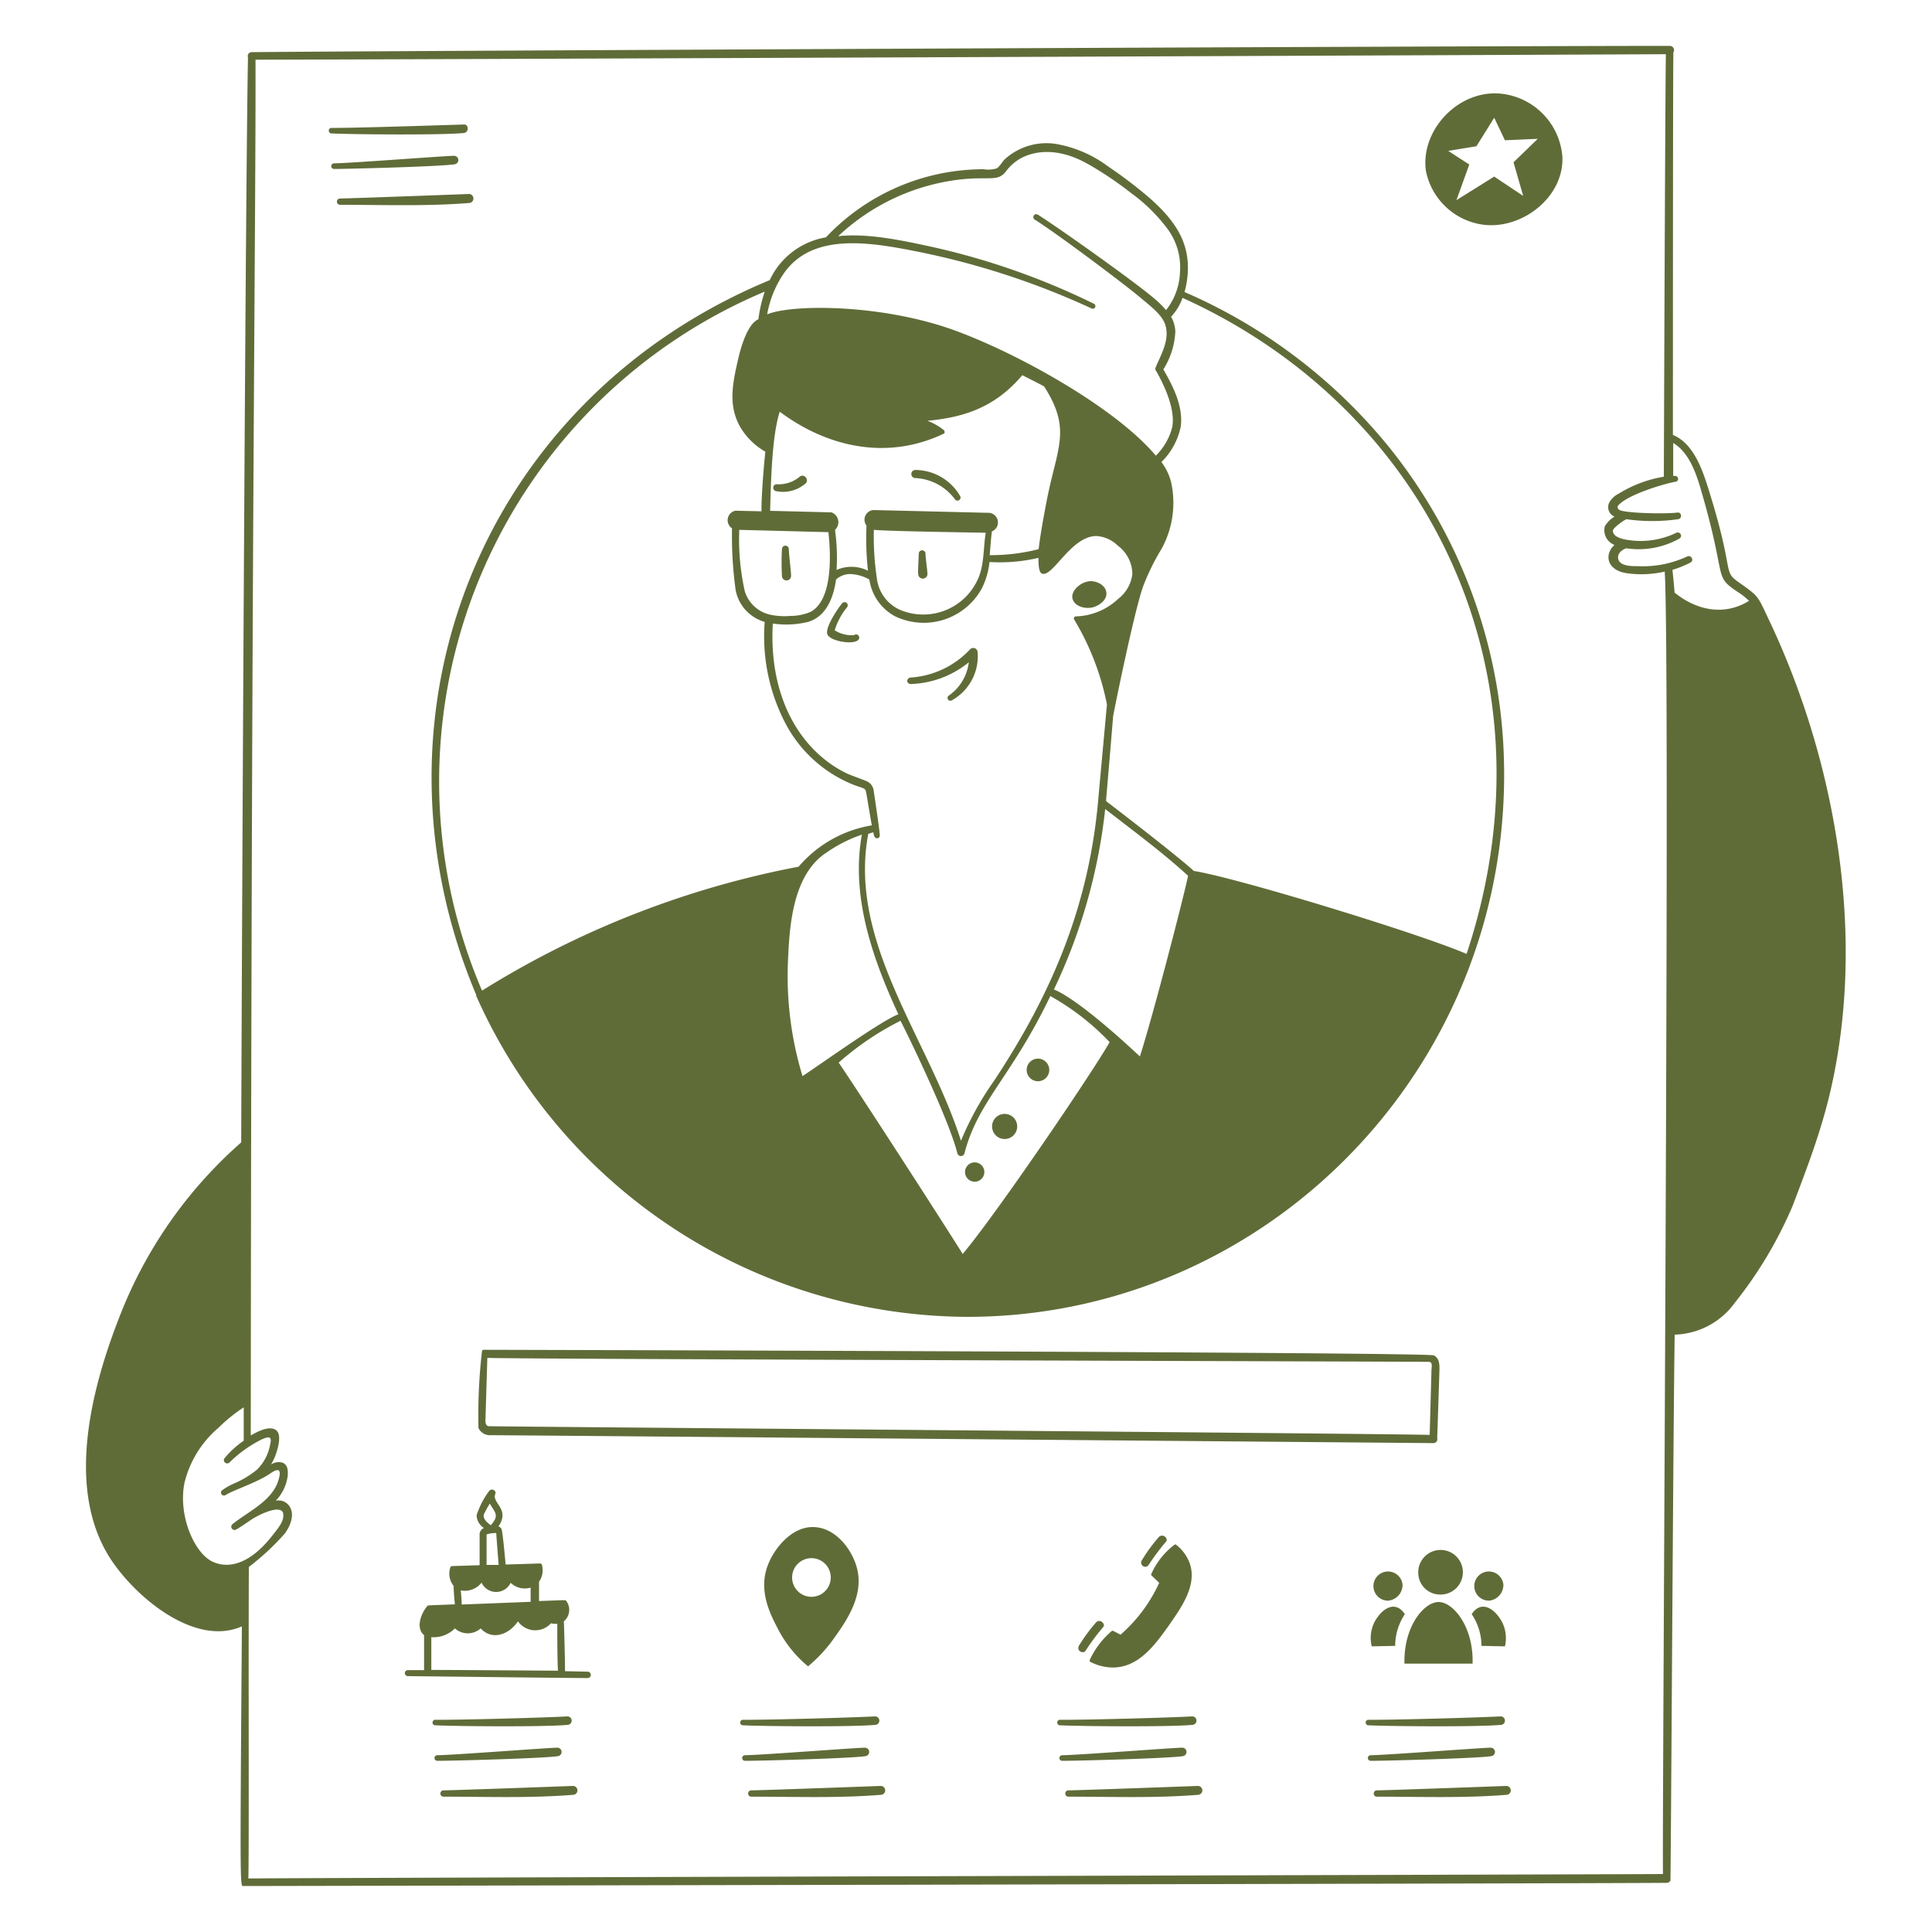 <svg xmlns="http://www.w3.org/2000/svg" viewBox="0 0 200 200"><g fill="#606c38"><path d="M155 9.67c-4.29-.17-8 4-7.38 8.07a7 7 0 0 0 5.91 5.52c4 .52 8.36-2.82 8.21-7A7.11 7.11 0 0 0 155 9.67zm2.68 10.61-3-2-3.91 2.44 1.33-3.69-2.18-1.41 2.92-.48 1.84-2.95 1.11 2.33 3.4-.15-2.51 2.43zm-44.55 42.59c.67-.17 1.49-.77 1.4-1.53s-.91-1.15-1.57-1.18c-1.06 0-2.12 1-1.94 1.79s1.24 1.13 2.11.92zM83.65 172.5a15.21 15.21 0 0 0 2.61-2.8c1.29-1.81 3.18-4.44 2.47-7.3-.45-1.84-2.11-4.24-4.49-4.32s-4.3 2.44-4.87 4.28c-.79 2.51.39 4.79 1.18 6.3a12.41 12.41 0 0 0 3.1 3.84zM82 163.3a2 2 0 1 1 2 2 2 2 0 0 1-2-2zm70.44 8.92c.12-3.81-2-6.38-3.52-6.38s-3.64 2.57-3.53 6.38zm.92-1.84 2.43.05a3.68 3.68 0 0 0-.34-2.6c-.84-1.47-2.19-2.14-3.1-.73a5.86 5.86 0 0 1 1.01 3.28zm-11.36.05 2.43-.05a5.93 5.93 0 0 1 1-3.28c-.92-1.41-2.27-.73-3.1.73a3.67 3.67 0 0 0-.33 2.6zm6.92-5.37a2.31 2.31 0 1 0-2.1-2.18 2.25 2.25 0 0 0 2.1 2.18zm-5.22.64a1.64 1.64 0 0 0 1.49-1.66 1.51 1.51 0 1 0-1.49 1.66zm10.44 0a1.64 1.64 0 0 0 1.49-1.66 1.51 1.51 0 1 0-1.49 1.66zM88.41 65.75a3.26 3.26 0 0 1-2-.5 6.87 6.87 0 0 1 1.29-2.4.33.33 0 0 0-.47-.45c-.35.36-1.87 2.56-1.58 3.27s2.65 1.1 3.18.59a.32.32 0 0 0-.42-.51zm5.88 5.06a10 10 0 0 0 6-2.25A4.92 4.92 0 0 1 98.23 72a.29.29 0 0 0 .3.5 5.2 5.2 0 0 0 2.67-5 .45.45 0 0 0-.77-.29 9.25 9.25 0 0 1-6.16 2.93.38.38 0 0 0-.36.39.39.39 0 0 0 .38.28zm.47-22.16a.42.42 0 0 0 0 .84 5.41 5.41 0 0 1 4.11 2.22.32.32 0 0 0 .54-.33 5.4 5.4 0 0 0-4.65-2.73zm-11.95.68a3.41 3.41 0 0 1-2.39.8.36.36 0 0 0-.1.71 3.58 3.58 0 0 0 3.07-.79c.4-.38-.13-1.05-.58-.72zm-.92 10.23c0-.45-.24-2.29-.23-2.72a.35.35 0 0 0-.35-.35.35.35 0 0 0-.36.33 24.92 24.92 0 0 0 0 2.85.47.47 0 0 0 .94-.11zM96 59.32c0-.33-.2-1.65-.19-2a.35.35 0 0 0-.7 0c0 .36-.1 1.75-.06 2.11a.48.48 0 1 0 .95-.11z"/><path d="M49.3 103a.16.16 0 0 0 0 .1 55.9 55.9 0 0 0 50.83 33.22c31.24 0 56.84-26.29 55.53-58.47a53.8 53.8 0 0 0-11.91-31.62 55.82 55.82 0 0 0-21.13-16 8 8 0 0 0 .24-1.1c.56-3.65-1-6.09-3.77-8.56a46.09 46.09 0 0 0-4.38-3.34 12.61 12.61 0 0 0-5.12-2.28A6.41 6.41 0 0 0 104 16.5c-.28.29-.52.75-.82.93a3 3 0 0 1-1.35.09 22.43 22.43 0 0 0-16.33 7.05A7.86 7.86 0 0 0 79.68 29c-29.9 12.41-42.62 45-30.38 74zm33.77 8.38a35.61 35.61 0 0 1-1.5-11.87c.15-3.34.39-8.92 4-11.26a14.91 14.91 0 0 1 3.65-1.85C88.07 92.77 90.3 99.18 93 105c-1.71.61-8.36 5.39-9.93 6.4zm8-25c-.09-1-.55-4-.62-4.47a1.22 1.22 0 0 0-.65-1c-.33-.17-1.8-.67-2.19-.87C83 77.78 79.56 72.4 80 64.55a9.62 9.62 0 0 0 3.65-.17c1.57-.47 2.55-1.95 2.9-4.39a2.15 2.15 0 0 1 1.69-.55A4.18 4.18 0 0 1 90 60a5.14 5.14 0 0 0 2.64 3.79 6.86 6.86 0 0 0 9-2.88 7.83 7.83 0 0 0 .79-2.73 17.62 17.62 0 0 0 5.07-.43c0 .51 0 1.43.33 1.61 1.1.55 3-3.87 5.67-3.87a3.46 3.46 0 0 1 2.22 1 3.7 3.7 0 0 1 1.5 2.94 3.84 3.84 0 0 1-1.47 2.57 6.67 6.67 0 0 1-4.4 1.81.21.21 0 0 0-.16.31 27.25 27.25 0 0 1 3.4 8.8c-.54 5.89-.77 8.4-.88 9.62-.92 11-4.71 20.14-10.81 29.35a31.85 31.85 0 0 0-3.42 6.2c-3.37-10.59-11.71-20.51-9.6-31.76a3.48 3.48 0 0 1 .54-.17q0 .23.09.39a.28.28 0 0 0 .56-.11zm6.68-41.82a6.3 6.3 0 0 0-1.74-1c4-.37 7.09-1.51 9.82-4.72.3.16 2 1 2.26 1.17 2.9 4.51 1.31 6.35.25 11.9-.32 1.67-.64 3.41-.82 4.94a20.18 20.18 0 0 1-5.07.62c.08-.79.12-1.64.23-2.46a1 1 0 0 0-.25-1.92l-12-.29a1 1 0 0 0-.73 1.61 30.46 30.46 0 0 0 .15 4.67A3.82 3.82 0 0 0 86.6 59a20.94 20.94 0 0 0-.16-4.15 1.08 1.08 0 0 0-.37-1.81c-.1 0 .06 0-6.35-.16.08-2 .11-7.55 1-10.26 5.1 3.81 11.31 5 17 2.26a.19.19 0 0 0 .03-.26zm4.3 10.53c-.26 1.55-.15 3.18-.72 4.63a6.2 6.2 0 0 1-7.8 3.55 4.09 4.09 0 0 1-2.76-3.42 29.12 29.12 0 0 1-.31-5c1.62.15 10.07.27 11.59.3zm-16.29 0c.27 2.52.41 7-1.83 8.24a5.2 5.2 0 0 1-2.11.43 7.12 7.12 0 0 1-1.9-.09 3.56 3.56 0 0 1-2.81-2.43 24.44 24.44 0 0 1-.58-6.39zm13.88 74.69C97.27 126 89 113.2 86.82 110a30.07 30.07 0 0 1 6.4-4.33c.67 1.28 5 10.17 5.89 13.73a.38.38 0 0 0 .73 0c1.4-5.42 4.85-7.87 8.89-16.29a25.91 25.91 0 0 1 6.14 4.77c-1.87 3.29-11.87 17.99-15.23 21.95zM118 109.36c-5.8-5.41-8.17-6.65-8.9-6.93a57.75 57.75 0 0 0 5.31-18.68c2.9 2.25 5.9 4.46 8.58 6.91-.58 2.73-3.76 14.92-4.99 18.7zm4.45-78.51c25.37 11.5 39 38.85 29.37 67.9-4.93-2.13-23.9-7.92-28.24-8.59-1.22-1.16-7-5.65-9.07-7.22 0-.48-.08.92.72-8.79 0-.11 2.23-11.2 3.17-13.62a24.17 24.17 0 0 1 1.83-3.69 9.9 9.9 0 0 0 1-6.94 5.94 5.94 0 0 0-1-2.07 7.16 7.16 0 0 0 2-3.66c.27-2.11-.78-4.16-1.8-5.93a8 8 0 0 0 1.24-3.94 3.42 3.42 0 0 0-.44-1.51 5.52 5.52 0 0 0 1.18-1.94zm-41.28-2.59c3-4.25 9-3.18 14.07-2.16A80.73 80.73 0 0 1 113 31.93a.27.27 0 0 0 .25-.48 74.8 74.8 0 0 0-17.26-6c-2.85-.61-6.26-1.32-9.22-1a22.15 22.15 0 0 1 12.39-5.84c3.17-.4 4.08.25 4.94-.82a4.9 4.9 0 0 1 1.62-1.43c1.65-.86 4.06-1 6.94.64a36.75 36.75 0 0 1 4.45 3 17.45 17.45 0 0 1 3.71 3.64 6.66 6.66 0 0 1 1.33 4.54 6.66 6.66 0 0 1-1.44 3.92 10.72 10.72 0 0 0-1.28-1.25c-2.38-2-10.38-7.64-12-8.63a.3.3 0 0 0-.32.51c2.27 1.42 9.27 6.66 11 8.13 1.12.93 2.2 1.77 2.52 2.76.48 1.53-.4 3-1 4.42a.35.35 0 0 0 .08.4c.9 1.62 1.94 3.89 1.65 5.73a6.3 6.3 0 0 1-1.71 3c-4.1-4.88-13.87-10.35-20.37-12.8-7.62-2.91-17.24-2.92-19.86-1.83a10.75 10.75 0 0 1 1.75-4.28zm-2 1.91a14.68 14.68 0 0 0-.66 2.88c-.77.32-1.46 1.62-2 3.71-.65 2.78-1.22 5.18.17 7.53a7.12 7.12 0 0 0 2.55 2.47c-.12 1-.43 4.65-.4 6.17l-2.63-.06h-.07a1 1 0 0 0-.35 1.82 40.53 40.53 0 0 0 .38 6.43 4.25 4.25 0 0 0 3 3.26 19.48 19.48 0 0 0 2.11 10.43 13.69 13.69 0 0 0 7.32 6.52c1 .33 1 .29 1.1.83 0 0 .42 2.52.56 3.28a12.69 12.69 0 0 0-7.58 4.28 95.53 95.53 0 0 0-32.77 12.83 55 55 0 0 1 29.31-72.38zM48 13.77c.59-.06.52-.95 0-.88-2.34.07-11.31.37-13.73.35a.29.29 0 0 0 0 .57c2.24.11 11.45.19 13.73-.04zm-1 2.36c-.91 0-10.5.75-12.42.78a.29.29 0 0 0 0 .58c1.56 0 11.33-.26 12.52-.49a.44.44 0 0 0-.1-.87zm1.59 3.95s-12.27.46-13.44.47a.33.33 0 0 0 0 .65c4.5 0 9 .17 13.47-.19a.47.47 0 0 0-.03-.93zM116 169.22l-.74-.38a.17.17 0 0 0-.17 0 8.75 8.75 0 0 0-2.28 3 .16.16 0 0 0 .07.2 5.16 5.16 0 0 0 2.31.58c2.66 0 4.34-2.28 5.84-4.4 1.3-1.86 2.93-4.17 2.12-6.41a4.26 4.26 0 0 0-1.39-1.89.14.14 0 0 0-.19 0 7.72 7.72 0 0 0-2.38 3 .14.14 0 0 0 0 .16l.81.77a15.83 15.83 0 0 1-4 5.37zm-2.49-1.32a17.55 17.55 0 0 0-1.83 2.48c-.26.57.5.85.7.5a23.65 23.65 0 0 1 1.84-2.47c.21-.22-.22-.84-.71-.51zm5.04-5.71a.41.41 0 0 0 .33-.15 25.16 25.16 0 0 1 1.84-2.47c.22-.23-.21-.84-.72-.5a17.39 17.39 0 0 0-1.81 2.47.43.43 0 0 0 .36.65zm29.83-12.8a.41.41 0 0 0 .4-.52l.23-7c0-.54.05-1.21-.57-1.56s-98.48-.58-98.37-.58a.21.21 0 0 0-.17.1 58 58 0 0 0-.37 8 1.32 1.32 0 0 0 1.31.74c1.37 0 97.54.82 97.54.82zm-.2-7.5c0 .23 0 .09-.18 6.65-4.68-.14-96.76-.86-97.45-.9-.31-.11-.31-.41-.29-.88l.19-6.19c4.91.14 97.1.38 97.48.41s.28.44.25.91zm-89.44 36.67a.44.44 0 0 0 0-.88c-2.24.13-11.31.38-13.73.35a.29.29 0 0 0 0 .57c2.23.11 11.42.18 13.73-.04zm-1.05 2.36c-.9 0-10.49.75-12.42.78a.29.29 0 0 0 0 .58c1.81 0 11.37-.27 12.52-.49a.44.44 0 0 0-.1-.87zm1.62 3.96s-12.25.45-13.45.46a.33.33 0 0 0 0 .65c4.48 0 9 .17 13.46-.19a.46.46 0 0 0-.01-.92zm31.28-6.32a.44.44 0 0 0 0-.88c-2.26.12-11.32.38-13.73.35a.29.29 0 0 0 0 .57c2.24.11 11.41.18 13.73-.04zm-1.05 2.36c-.9 0-10.49.75-12.42.78a.29.29 0 0 0 0 .58c1.8 0 11.36-.27 12.51-.49a.44.44 0 0 0-.09-.87zm1.63 3.96s-12.26.45-13.45.46a.33.33 0 0 0 0 .65c4.48 0 9 .17 13.46-.19a.46.46 0 0 0-.01-.92zm32.25-6.32a.44.44 0 0 0 0-.88c-2.26.13-11.31.38-13.74.35a.29.29 0 0 0 0 .57c2.25.11 11.42.18 13.74-.04zm-1.05 2.36c-.89 0-10.49.75-12.41.78a.29.29 0 0 0 0 .58c1.8 0 11.36-.27 12.52-.49a.44.44 0 0 0-.11-.87zm1.63 3.96s-12.26.45-13.45.46a.33.33 0 0 0 0 .65c4.48 0 9 .17 13.46-.19a.46.46 0 0 0-.01-.92zm31.35-6.32a.44.44 0 0 0 0-.88c-2.24.12-11.31.38-13.74.35a.29.29 0 0 0 0 .57c2.25.11 11.39.18 13.74-.04zm-1.05 2.36c-.89 0-10.49.75-12.41.78a.29.29 0 0 0 0 .58c1.8 0 11.36-.27 12.52-.49a.44.44 0 0 0-.11-.87zm1.63 3.96s-12.26.45-13.45.46a.33.33 0 0 0 0 .65c4.47 0 9 .17 13.46-.19a.46.46 0 0 0-.01-.92zm-95.12-11.83-2.32-.05c0-1.18-.08-4.22-.12-5.16a1.55 1.55 0 0 0 .26-2.1c-.09-.13 0-.1-2.83 0v-2a2.06 2.06 0 0 0 .3-1.74.2.2 0 0 0-.2-.15l-3.56.11c-.06-.76-.32-3.49-.42-3.67a.59.59 0 0 0-.32-.28c1.24-1.79-.71-2.42-.33-3.34.16-.39-.42-.66-.65-.3a8.44 8.44 0 0 0-1.28 2.49 1.62 1.62 0 0 0 .76 1.32.72.72 0 0 0-.45.74v3.11l-2.85.09a.19.19 0 0 0-.18.14 2 2 0 0 0 .34 1.91c0 .57.07 1.35.13 1.91-2.88.12-2.77.08-2.86.18-.72.86-1.18 2.35-.33 3v3.63h-1.68a.31.31 0 0 0 0 .62c.11 0 18.46.22 18.63.2a.3.3 0 0 0-.04-.66zM51.62 162h-1.25v-3.16a3.3 3.3 0 0 1 1-.14c.02.42.2 2.65.25 3.3zm-1.54-5.2a8.21 8.21 0 0 1 .63-1.15c.33.64.81 1 .53 1.63a3.4 3.4 0 0 1-.43.61c-.44-.31-.81-.67-.73-1.11zm-.22 7.05a1.66 1.66 0 0 0 3 0 2.12 2.12 0 0 0 2.07.5v1.47l-7.14.28c0-.49-.05-1-.09-1.46a2.23 2.23 0 0 0 2.16-.81zm-5.21 9v-3.37a3.11 3.11 0 0 0 2.44-.91 2 2 0 0 0 2.67 0c1.16 1.27 2.9.68 3.86-.73a2.19 2.19 0 0 0 3.42.2 1.79 1.79 0 0 0 .65.05c0 1.06 0 3.74.07 4.86-3.07-.02-11.1-.08-13.11-.08z"/><path d="M179.94 60.24c-1.58-1.12-.46-1-2.76-8.57-.78-2.57-1.65-5.66-4-6.65 0-7.46 0-38.54.05-39.6a.44.44 0 0 0-.38-.67c-18.9 0-136.39.53-146.81.65a.4.4 0 0 0-.37.53c-.25 13.15-.61 84.95-.7 112.33a46.19 46.19 0 0 0-12.18 17c-4.88 11.93-5.17 21-.85 26.83 2.86 3.9 8.57 8.28 13.1 6.27-.14 19.06-.18 24.63-.07 26.24.05.75.14.64.25.64s141.07-.26 147.32-.33a.43.43 0 0 0 .38-.23c.05-.1.27-44.69.44-56.52a7.94 7.94 0 0 0 6.22-3.29 43.08 43.08 0 0 0 6-10.06c2.26-5.95 3.89-10.24 4.84-16.89 2.1-14.65-1.05-30.65-7.38-43.92-1.13-2.39-.97-2.25-3.1-3.76zM22 161.66c-1.88-.87-3.59-4.79-2.9-8.17a10.84 10.84 0 0 1 3.52-5.69 16.62 16.62 0 0 1 2.61-2.11v3.45a9.75 9.75 0 0 0-2 1.83.34.34 0 0 0 .53.42 13 13 0 0 1 3.35-2.39c.87-.39 1.05-.21.84.6a4.79 4.79 0 0 1-1.37 2.56 10 10 0 0 1-2.33 1.4 6.54 6.54 0 0 0-1.28.73.31.31 0 0 0 .37.49c.8-.53 3.31-1.31 4.69-2.28 1-.69 1.09-.17.75.86-.7 2.07-3.13 3.14-4.74 4.44a.34.34 0 0 0 .38.55c.45-.25.9-.56 1.54-1s2.45-1.35 3.11-1a.43.43 0 0 1 .25.39c.1.72-.5 1.42-1.11 2.2-2.8 3.58-5.11 3.25-6.21 2.72zM172.15 194c-8.7.05-139.63.38-146.44.46.08-2.85 0-20.87.05-32.25a25.71 25.71 0 0 0 3.74-3.48c.28-.39 1.15-1.74.47-2.8a1.37 1.37 0 0 0-1.42-.58 4.55 4.55 0 0 0 1.24-2.63c0-.31.09-1-.5-1.29a1.41 1.41 0 0 0-1.24.18c.09-.14.16-.28.24-.43.36-.71.86-2.34.46-2.94-.55-.81-1.95-.14-2.79.36.06-93.4.54-126.83.49-142.42 9.67 0 139.91-.53 146-.57-.08 5.55-.21 43.74-.21 43.74a12.79 12.79 0 0 0-4.68 1.76 2.22 2.22 0 0 0-.94.86 1.06 1.06 0 0 0 .51 1.51 2.93 2.93 0 0 0-1 1 1.63 1.63 0 0 0 1 1.93c-1.06.95-.85 2.62 1.29 2.93a10.76 10.76 0 0 0 3.91-.17c.59 8.83-.28 129.18-.18 134.83zm1.2-132.69c-.06-.73-.13-1.5-.22-2.32a11.31 11.31 0 0 0 1.86-.75c.42-.21.08-.84-.34-.63a10.86 10.86 0 0 1-5.09 1c-.65 0-1.74 0-2-.63s.37-1.1.8-1.22a8.62 8.62 0 0 0 5.48-1 .34.34 0 0 0-.32-.6 8.51 8.51 0 0 1-4.84.76c-1.18-.16-1.73-.49-1.71-1 0-.24 1-1 1.4-1.17a19 19 0 0 0 5.34 0c.45-.06.39-.75-.06-.69-1.34.17-5.64.06-6.05-.3a.31.31 0 0 1 0-.52c1.06-1.1 4.84-2.21 5.85-2.37a.3.3 0 0 0-.07-.6h-.17v-3.41c1.8 1.07 2.5 3.52 3.06 5.5 2.52 8.79 1.08 8.21 3.65 9.94a7 7 0 0 1 1.14.9c-2.55 1.58-5.44 1-7.71-.86z"/><path d="M107.45 109.59a1.17 1.17 0 1 0 1.17 1.17 1.17 1.17 0 0 0-1.17-1.17zm-3.45 5.72a1.3 1.3 0 1 0 1.3 1.3 1.3 1.3 0 0 0-1.3-1.3zm-3.1 5.02a1 1 0 1 0 1 1 1 1 0 0 0-1-1z"/></g></svg>